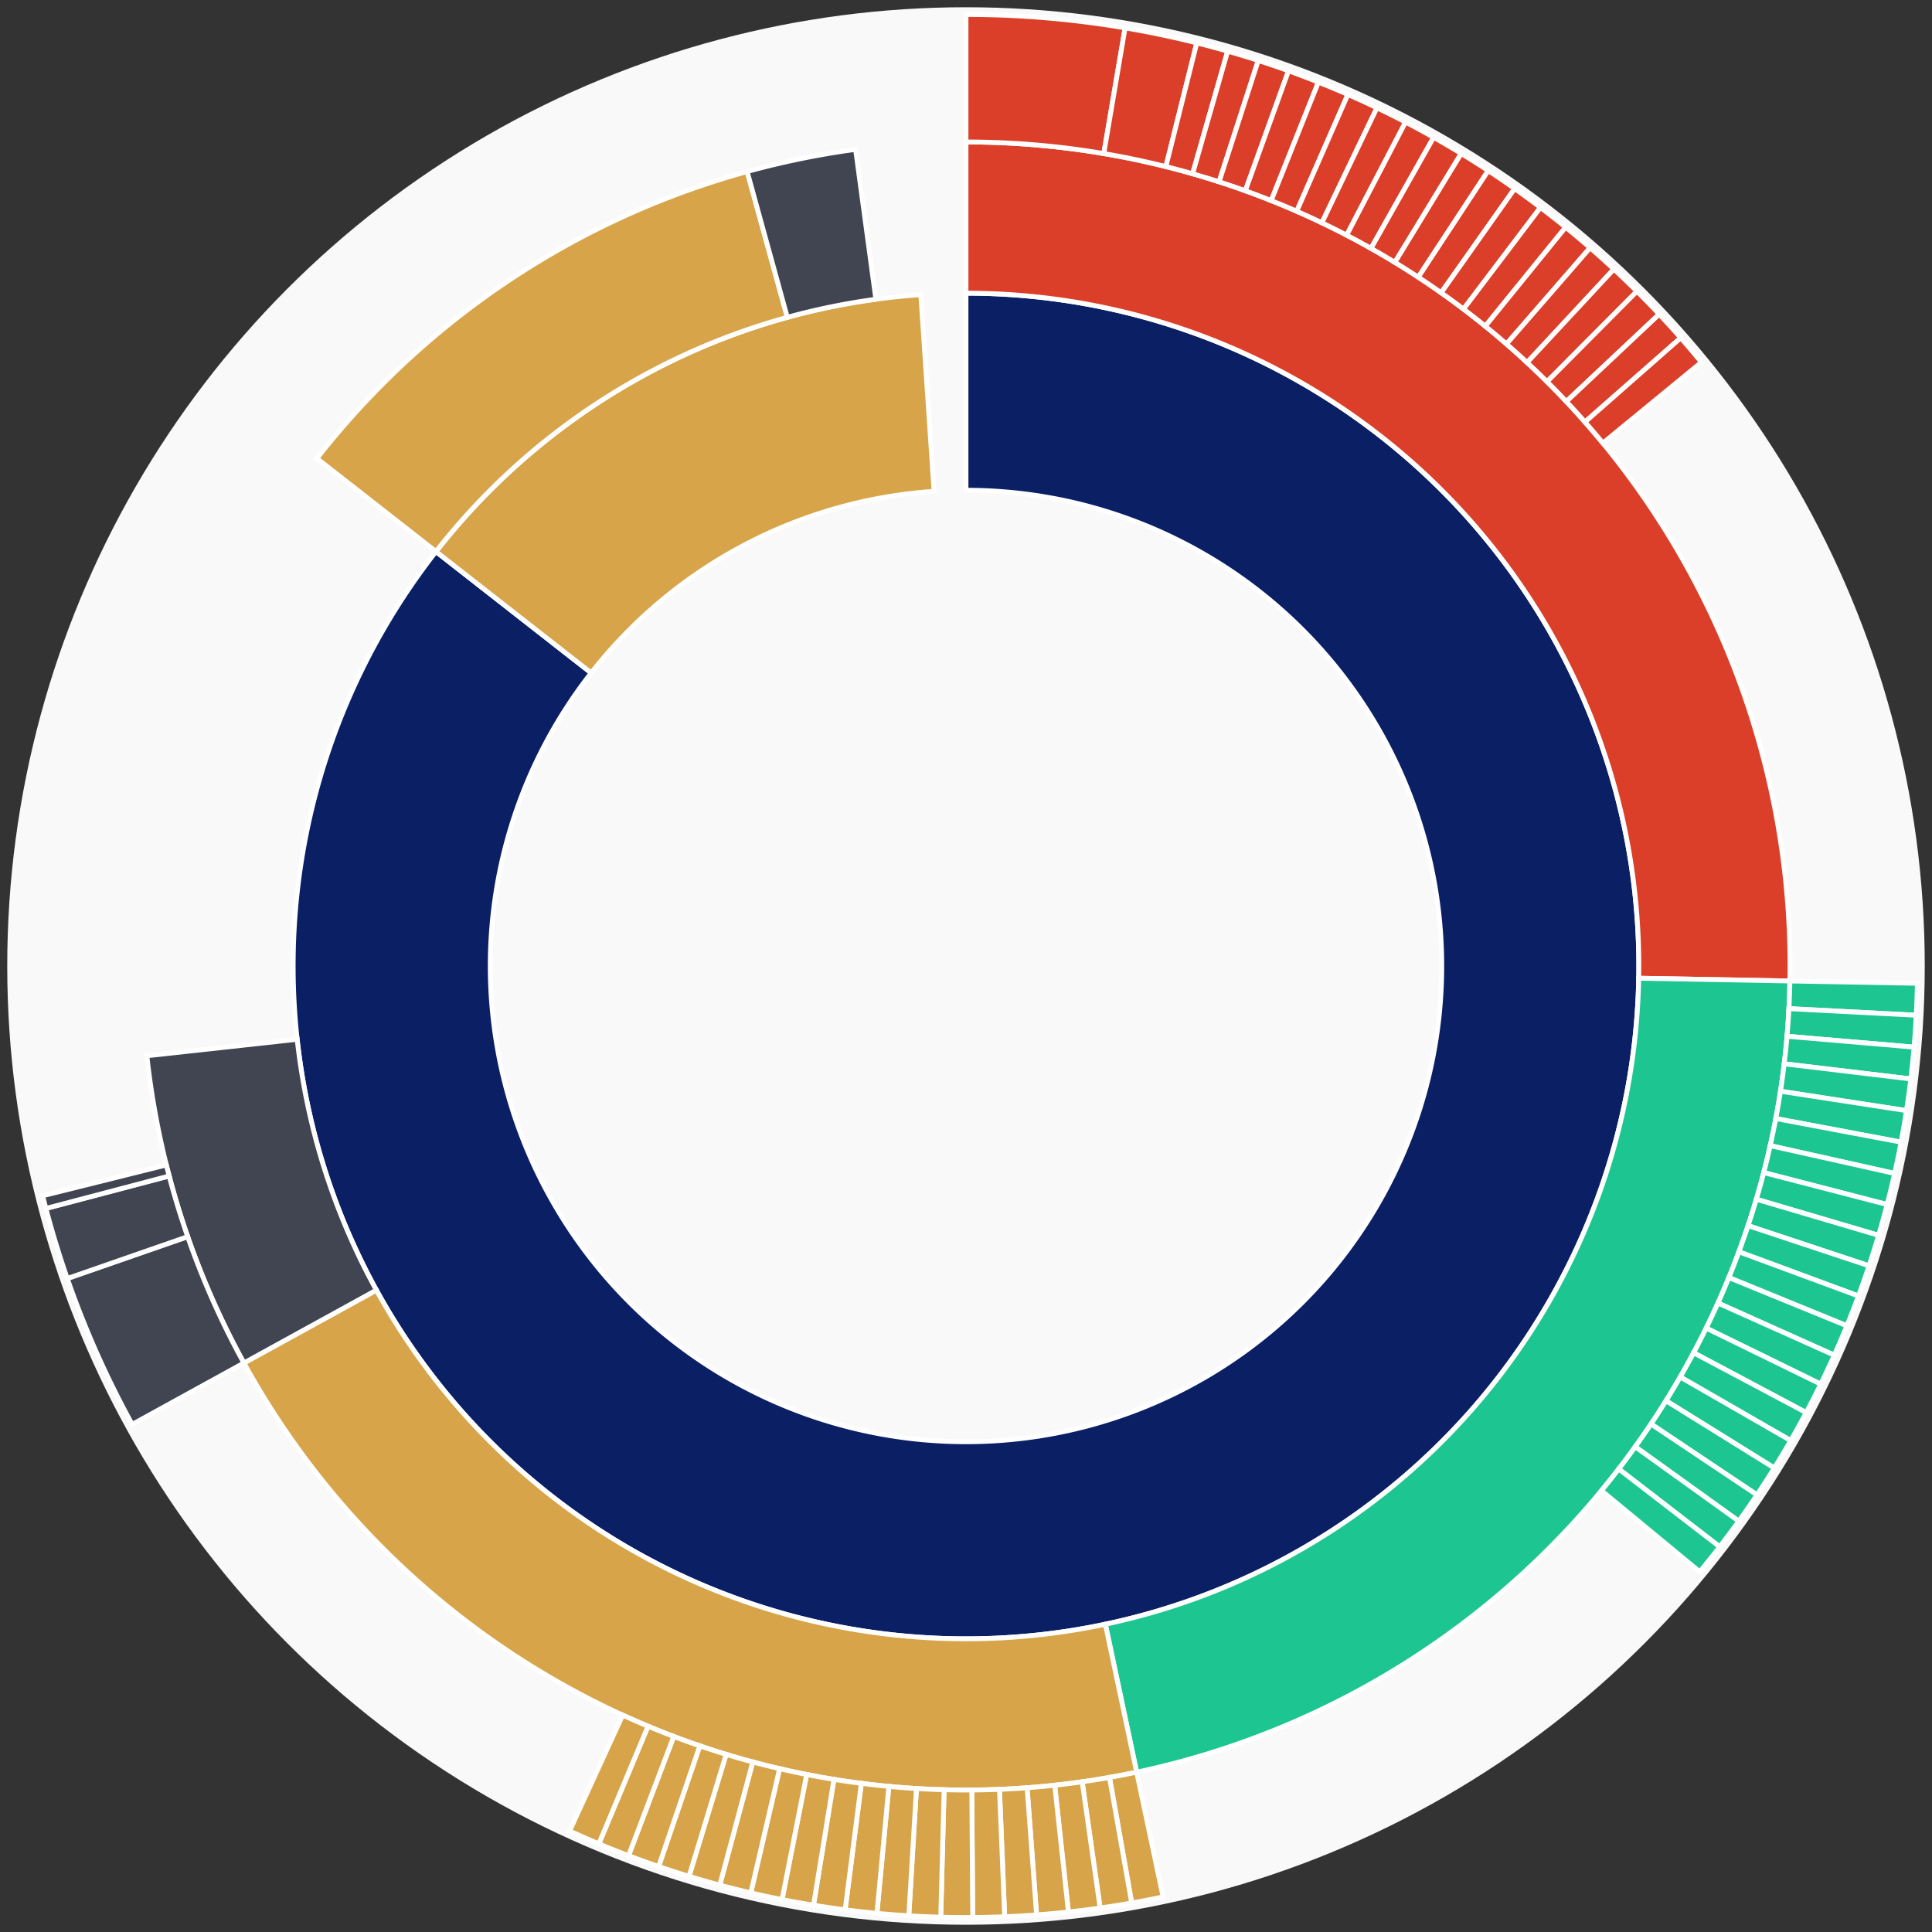 <svg xmlns="http://www.w3.org/2000/svg" width="400" height="400" id="block-7907789"><rect width="100%" height="100%" fill="#333333" stroke="none"/><g id="burst-container" transform="translate(200,200)"><circle r="197" style="fill: #f9f9f9; stroke: #f9f9f9; stroke-width: 3; opacity: 1;" id="circle-base"></circle><path display="none" d="M6.031385485800715e-15,-98.5A98.5,98.5,0,1,1,-6.031385485800715e-15,98.5A98.5,98.5,0,1,1,6.031385485800715e-15,-98.5Z" fill-rule="evenodd" id="p-type-root" style="stroke: #fff; opacity: 1;"></path><path d="M8.529667153919608e-15,-139.3A139.3,139.3,0,1,1,-109.737,-85.804L-77.595,-60.673A98.5,98.5,0,1,0,6.031385485800715e-15,-98.5Z" fill-rule="evenodd" style="fill: #0B1F65; stroke: #fff; opacity: 1;" id="p-type-data"></path><path d="M-109.737,-85.804A139.3,139.3,0,0,1,-9.354,-138.986L-6.614,-98.278A98.5,98.5,0,0,0,-77.595,-60.673Z" fill-rule="evenodd" style="fill: #D7A449; stroke: #fff; opacity: 1;" id="p-type-value"></path><path d="M1.0446666101440332e-14,-170.607A170.607,170.607,0,0,1,170.579,3.102L139.277,2.532A139.3,139.3,0,0,0,8.529667153919608e-15,-139.3Z" fill-rule="evenodd" style="fill: #DB3F29; stroke: #fff; opacity: 1;" id="p-type-functions"></path><path d="M170.579,3.102A170.607,170.607,0,0,1,35.338,166.907L28.853,136.279A139.3,139.3,0,0,0,139.277,2.532Z" fill-rule="evenodd" style="fill: #1DC690; stroke: #fff; opacity: 1;" id="p-type-logs"></path><path d="M35.338,166.907A170.607,170.607,0,0,1,-149.503,82.192L-122.069,67.109A139.3,139.3,0,0,0,28.853,136.279Z" fill-rule="evenodd" style="fill: #D7A449; stroke: #fff; opacity: 1;" id="p-type-tokenTransfers"></path><path d="M-149.503,82.192A170.607,170.607,0,0,1,-169.591,18.588L-138.471,15.177A139.3,139.3,0,0,0,-122.069,67.109Z" fill-rule="evenodd" style="fill: #414552; stroke: #fff; opacity: 1;" id="p-type-ether"></path><path d="M-134.399,-105.088A170.607,170.607,0,0,1,-45.308,-164.481L-36.994,-134.298A139.3,139.3,0,0,0,-109.737,-85.804Z" fill-rule="evenodd" style="fill: #D7A449; stroke: #fff; opacity: 1;" id="p-type-tokenTransfers"></path><path d="M-45.308,-164.481A170.607,170.607,0,0,1,-22.86,-169.069L-18.665,-138.044A139.3,139.3,0,0,0,-36.994,-134.298Z" fill-rule="evenodd" style="fill: #414552; stroke: #fff; opacity: 1;" id="p-type-ether"></path><path d="M1.206277097160143e-14,-197A197,197,0,0,1,32.94,-194.227L28.527,-168.205A170.607,170.607,0,0,0,1.0446666101440332e-14,-170.607Z" fill-rule="evenodd" style="fill: #DB3F29; stroke: #fff; opacity: 1;" id="p-type-functions"></path><path d="M32.94,-194.227A197,197,0,0,1,47.784,-191.117L41.382,-165.512A170.607,170.607,0,0,0,28.527,-168.205Z" fill-rule="evenodd" style="fill: #DB3F29; stroke: #fff; opacity: 1;" id="p-type-functions"></path><path d="M47.784,-191.117A197,197,0,0,1,54.177,-189.404L46.919,-164.029A170.607,170.607,0,0,0,41.382,-165.512Z" fill-rule="evenodd" style="fill: #DB3F29; stroke: #fff; opacity: 1;" id="p-type-functions"></path><path d="M54.177,-189.404A197,197,0,0,1,60.509,-187.477L52.403,-162.36A170.607,170.607,0,0,0,46.919,-164.029Z" fill-rule="evenodd" style="fill: #DB3F29; stroke: #fff; opacity: 1;" id="p-type-functions"></path><path d="M60.509,-187.477A197,197,0,0,1,66.773,-185.338L57.827,-160.508A170.607,170.607,0,0,0,52.403,-162.36Z" fill-rule="evenodd" style="fill: #DB3F29; stroke: #fff; opacity: 1;" id="p-type-functions"></path><path d="M66.773,-185.338A197,197,0,0,1,72.962,-182.991L63.187,-158.475A170.607,170.607,0,0,0,57.827,-160.508Z" fill-rule="evenodd" style="fill: #DB3F29; stroke: #fff; opacity: 1;" id="p-type-functions"></path><path d="M72.962,-182.991A197,197,0,0,1,79.068,-180.436L68.475,-156.263A170.607,170.607,0,0,0,63.187,-158.475Z" fill-rule="evenodd" style="fill: #DB3F29; stroke: #fff; opacity: 1;" id="p-type-functions"></path><path d="M79.068,-180.436A197,197,0,0,1,85.084,-177.678L73.685,-153.874A170.607,170.607,0,0,0,68.475,-156.263Z" fill-rule="evenodd" style="fill: #DB3F29; stroke: #fff; opacity: 1;" id="p-type-functions"></path><path d="M85.084,-177.678A197,197,0,0,1,91.005,-174.72L78.813,-151.312A170.607,170.607,0,0,0,73.685,-153.874Z" fill-rule="evenodd" style="fill: #DB3F29; stroke: #fff; opacity: 1;" id="p-type-functions"></path><path d="M91.005,-174.72A197,197,0,0,1,96.823,-171.564L83.851,-148.579A170.607,170.607,0,0,0,78.813,-151.312Z" fill-rule="evenodd" style="fill: #DB3F29; stroke: #fff; opacity: 1;" id="p-type-functions"></path><path d="M96.823,-171.564A197,197,0,0,1,102.532,-168.215L88.795,-145.678A170.607,170.607,0,0,0,83.851,-148.579Z" fill-rule="evenodd" style="fill: #DB3F29; stroke: #fff; opacity: 1;" id="p-type-functions"></path><path d="M102.532,-168.215A197,197,0,0,1,108.125,-164.675L93.639,-142.613A170.607,170.607,0,0,0,88.795,-145.678Z" fill-rule="evenodd" style="fill: #DB3F29; stroke: #fff; opacity: 1;" id="p-type-functions"></path><path d="M108.125,-164.675A197,197,0,0,1,113.596,-160.95L98.377,-139.387A170.607,170.607,0,0,0,93.639,-142.613Z" fill-rule="evenodd" style="fill: #DB3F29; stroke: #fff; opacity: 1;" id="p-type-functions"></path><path d="M113.596,-160.95A197,197,0,0,1,118.938,-157.043L103.004,-136.004A170.607,170.607,0,0,0,98.377,-139.387Z" fill-rule="evenodd" style="fill: #DB3F29; stroke: #fff; opacity: 1;" id="p-type-functions"></path><path d="M118.938,-157.043A197,197,0,0,1,124.147,-152.959L107.514,-132.467A170.607,170.607,0,0,0,103.004,-136.004Z" fill-rule="evenodd" style="fill: #DB3F29; stroke: #fff; opacity: 1;" id="p-type-functions"></path><path d="M124.147,-152.959A197,197,0,0,1,129.215,-148.702L111.904,-128.78A170.607,170.607,0,0,0,107.514,-132.467Z" fill-rule="evenodd" style="fill: #DB3F29; stroke: #fff; opacity: 1;" id="p-type-functions"></path><path d="M129.215,-148.702A197,197,0,0,1,134.138,-144.278L116.167,-124.948A170.607,170.607,0,0,0,111.904,-128.78Z" fill-rule="evenodd" style="fill: #DB3F29; stroke: #fff; opacity: 1;" id="p-type-functions"></path><path d="M134.138,-144.278A197,197,0,0,1,138.909,-139.69L120.298,-120.975A170.607,170.607,0,0,0,116.167,-124.948Z" fill-rule="evenodd" style="fill: #DB3F29; stroke: #fff; opacity: 1;" id="p-type-functions"></path><path d="M138.909,-139.69A197,197,0,0,1,143.523,-134.945L124.294,-116.866A170.607,170.607,0,0,0,120.298,-120.975Z" fill-rule="evenodd" style="fill: #DB3F29; stroke: #fff; opacity: 1;" id="p-type-functions"></path><path d="M143.523,-134.945A197,197,0,0,1,147.975,-130.048L128.15,-112.624A170.607,170.607,0,0,0,124.294,-116.866Z" fill-rule="evenodd" style="fill: #DB3F29; stroke: #fff; opacity: 1;" id="p-type-functions"></path><path d="M147.975,-130.048A197,197,0,0,1,152.26,-125.003L131.861,-108.256A170.607,170.607,0,0,0,128.15,-112.624Z" fill-rule="evenodd" style="fill: #DB3F29; stroke: #fff; opacity: 1;" id="p-type-functions"></path><path d="M196.967,3.581A197,197,0,0,1,196.736,10.196L170.378,8.83A170.607,170.607,0,0,0,170.579,3.102Z" fill-rule="evenodd" style="fill: #1DC690; stroke: #fff; opacity: 1;" id="p-type-logs"></path><path d="M196.736,10.196A197,197,0,0,1,196.282,16.799L169.986,14.549A170.607,170.607,0,0,0,170.378,8.83Z" fill-rule="evenodd" style="fill: #1DC690; stroke: #fff; opacity: 1;" id="p-type-logs"></path><path d="M196.282,16.799A197,197,0,0,1,195.607,23.384L169.401,20.251A170.607,170.607,0,0,0,169.986,14.549Z" fill-rule="evenodd" style="fill: #1DC690; stroke: #fff; opacity: 1;" id="p-type-logs"></path><path d="M195.607,23.384A197,197,0,0,1,194.711,29.941L168.625,25.93A170.607,170.607,0,0,0,169.401,20.251Z" fill-rule="evenodd" style="fill: #1DC690; stroke: #fff; opacity: 1;" id="p-type-logs"></path><path d="M194.711,29.941A197,197,0,0,1,193.596,36.465L167.659,31.58A170.607,170.607,0,0,0,168.625,25.93Z" fill-rule="evenodd" style="fill: #1DC690; stroke: #fff; opacity: 1;" id="p-type-logs"></path><path d="M193.596,36.465A197,197,0,0,1,192.261,42.948L166.503,37.194A170.607,170.607,0,0,0,167.659,31.58Z" fill-rule="evenodd" style="fill: #1DC690; stroke: #fff; opacity: 1;" id="p-type-logs"></path><path d="M192.261,42.948A197,197,0,0,1,190.71,49.383L165.16,42.767A170.607,170.607,0,0,0,166.503,37.194Z" fill-rule="evenodd" style="fill: #1DC690; stroke: #fff; opacity: 1;" id="p-type-logs"></path><path d="M190.71,49.383A197,197,0,0,1,188.944,55.761L163.63,48.291A170.607,170.607,0,0,0,165.16,42.767Z" fill-rule="evenodd" style="fill: #1DC690; stroke: #fff; opacity: 1;" id="p-type-logs"></path><path d="M188.944,55.761A197,197,0,0,1,186.964,62.077L161.915,53.76A170.607,170.607,0,0,0,163.63,48.291Z" fill-rule="evenodd" style="fill: #1DC690; stroke: #fff; opacity: 1;" id="p-type-logs"></path><path d="M186.964,62.077A197,197,0,0,1,184.773,68.323L160.018,59.169A170.607,170.607,0,0,0,161.915,53.76Z" fill-rule="evenodd" style="fill: #1DC690; stroke: #fff; opacity: 1;" id="p-type-logs"></path><path d="M184.773,68.323A197,197,0,0,1,182.373,74.491L157.94,64.511A170.607,170.607,0,0,0,160.018,59.169Z" fill-rule="evenodd" style="fill: #1DC690; stroke: #fff; opacity: 1;" id="p-type-logs"></path><path d="M182.373,74.491A197,197,0,0,1,179.768,80.576L155.684,69.781A170.607,170.607,0,0,0,157.94,64.511Z" fill-rule="evenodd" style="fill: #1DC690; stroke: #fff; opacity: 1;" id="p-type-logs"></path><path d="M179.768,80.576A197,197,0,0,1,176.96,86.569L153.252,74.971A170.607,170.607,0,0,0,155.684,69.781Z" fill-rule="evenodd" style="fill: #1DC690; stroke: #fff; opacity: 1;" id="p-type-logs"></path><path d="M176.96,86.569A197,197,0,0,1,173.952,92.465L150.647,80.077A170.607,170.607,0,0,0,153.252,74.971Z" fill-rule="evenodd" style="fill: #1DC690; stroke: #fff; opacity: 1;" id="p-type-logs"></path><path d="M173.952,92.465A197,197,0,0,1,170.747,98.256L147.872,85.092A170.607,170.607,0,0,0,150.647,80.077Z" fill-rule="evenodd" style="fill: #1DC690; stroke: #fff; opacity: 1;" id="p-type-logs"></path><path d="M170.747,98.256A197,197,0,0,1,167.35,103.937L144.93,90.012A170.607,170.607,0,0,0,147.872,85.092Z" fill-rule="evenodd" style="fill: #1DC690; stroke: #fff; opacity: 1;" id="p-type-logs"></path><path d="M167.35,103.937A197,197,0,0,1,163.764,109.5L141.824,94.83A170.607,170.607,0,0,0,144.93,90.012Z" fill-rule="evenodd" style="fill: #1DC690; stroke: #fff; opacity: 1;" id="p-type-logs"></path><path d="M163.764,109.5A197,197,0,0,1,159.994,114.939L138.558,99.54A170.607,170.607,0,0,0,141.824,94.83Z" fill-rule="evenodd" style="fill: #1DC690; stroke: #fff; opacity: 1;" id="p-type-logs"></path><path d="M159.994,114.939A197,197,0,0,1,156.042,120.249L135.136,104.139A170.607,170.607,0,0,0,138.558,99.54Z" fill-rule="evenodd" style="fill: #1DC690; stroke: #fff; opacity: 1;" id="p-type-logs"></path><path d="M156.042,120.249A197,197,0,0,1,151.914,125.423L131.562,108.62A170.607,170.607,0,0,0,135.136,104.139Z" fill-rule="evenodd" style="fill: #1DC690; stroke: #fff; opacity: 1;" id="p-type-logs"></path><path d="M40.805,192.728A197,197,0,0,1,34.308,193.99L29.711,168A170.607,170.607,0,0,0,35.338,166.907Z" fill-rule="evenodd" style="fill: #D7A449; stroke: #fff; opacity: 1;" id="p-type-tokenTransfers"></path><path d="M34.308,193.99A197,197,0,0,1,27.771,195.033L24.051,168.903A170.607,170.607,0,0,0,29.711,168Z" fill-rule="evenodd" style="fill: #D7A449; stroke: #fff; opacity: 1;" id="p-type-tokenTransfers"></path><path d="M27.771,195.033A197,197,0,0,1,21.204,195.856L18.363,169.616A170.607,170.607,0,0,0,24.051,168.903Z" fill-rule="evenodd" style="fill: #D7A449; stroke: #fff; opacity: 1;" id="p-type-tokenTransfers"></path><path d="M21.204,195.856A197,197,0,0,1,14.613,196.457L12.655,170.137A170.607,170.607,0,0,0,18.363,169.616Z" fill-rule="evenodd" style="fill: #D7A449; stroke: #fff; opacity: 1;" id="p-type-tokenTransfers"></path><path d="M14.613,196.457A197,197,0,0,1,8.005,196.837L6.932,170.466A170.607,170.607,0,0,0,12.655,170.137Z" fill-rule="evenodd" style="fill: #D7A449; stroke: #fff; opacity: 1;" id="p-type-tokenTransfers"></path><path d="M8.005,196.837A197,197,0,0,1,1.388,196.995L1.202,170.603A170.607,170.607,0,0,0,6.932,170.466Z" fill-rule="evenodd" style="fill: #D7A449; stroke: #fff; opacity: 1;" id="p-type-tokenTransfers"></path><path d="M1.388,196.995A197,197,0,0,1,-5.23,196.931L-4.53,170.547A170.607,170.607,0,0,0,1.202,170.603Z" fill-rule="evenodd" style="fill: #D7A449; stroke: #fff; opacity: 1;" id="p-type-tokenTransfers"></path><path d="M-5.23,196.931A197,197,0,0,1,-11.843,196.644L-10.256,170.298A170.607,170.607,0,0,0,-4.53,170.547Z" fill-rule="evenodd" style="fill: #D7A449; stroke: #fff; opacity: 1;" id="p-type-tokenTransfers"></path><path d="M-11.843,196.644A197,197,0,0,1,-18.442,196.135L-15.971,169.858A170.607,170.607,0,0,0,-10.256,170.298Z" fill-rule="evenodd" style="fill: #D7A449; stroke: #fff; opacity: 1;" id="p-type-tokenTransfers"></path><path d="M-18.442,196.135A197,197,0,0,1,-25.021,195.405L-21.668,169.225A170.607,170.607,0,0,0,-15.971,169.858Z" fill-rule="evenodd" style="fill: #D7A449; stroke: #fff; opacity: 1;" id="p-type-tokenTransfers"></path><path d="M-25.021,195.405A197,197,0,0,1,-31.571,194.454L-27.341,168.402A170.607,170.607,0,0,0,-21.668,169.225Z" fill-rule="evenodd" style="fill: #D7A449; stroke: #fff; opacity: 1;" id="p-type-tokenTransfers"></path><path d="M-31.571,194.454A197,197,0,0,1,-38.085,193.284L-32.983,167.388A170.607,170.607,0,0,0,-27.341,168.402Z" fill-rule="evenodd" style="fill: #D7A449; stroke: #fff; opacity: 1;" id="p-type-tokenTransfers"></path><path d="M-38.085,193.284A197,197,0,0,1,-44.557,191.895L-38.587,166.186A170.607,170.607,0,0,0,-32.983,167.388Z" fill-rule="evenodd" style="fill: #D7A449; stroke: #fff; opacity: 1;" id="p-type-tokenTransfers"></path><path d="M-44.557,191.895A197,197,0,0,1,-50.978,190.29L-44.148,164.796A170.607,170.607,0,0,0,-38.587,166.186Z" fill-rule="evenodd" style="fill: #D7A449; stroke: #fff; opacity: 1;" id="p-type-tokenTransfers"></path><path d="M-50.978,190.29A197,197,0,0,1,-57.341,188.47L-49.659,163.22A170.607,170.607,0,0,0,-44.148,164.796Z" fill-rule="evenodd" style="fill: #D7A449; stroke: #fff; opacity: 1;" id="p-type-tokenTransfers"></path><path d="M-57.341,188.47A197,197,0,0,1,-63.64,186.437L-55.114,161.46A170.607,170.607,0,0,0,-49.659,163.22Z" fill-rule="evenodd" style="fill: #D7A449; stroke: #fff; opacity: 1;" id="p-type-tokenTransfers"></path><path d="M-63.64,186.437A197,197,0,0,1,-69.867,184.194L-60.507,159.517A170.607,170.607,0,0,0,-55.114,161.46Z" fill-rule="evenodd" style="fill: #D7A449; stroke: #fff; opacity: 1;" id="p-type-tokenTransfers"></path><path d="M-69.867,184.194A197,197,0,0,1,-76.016,181.743L-65.831,157.394A170.607,170.607,0,0,0,-60.507,159.517Z" fill-rule="evenodd" style="fill: #D7A449; stroke: #fff; opacity: 1;" id="p-type-tokenTransfers"></path><path d="M-76.016,181.743A197,197,0,0,1,-82.078,179.087L-71.082,155.094A170.607,170.607,0,0,0,-65.831,157.394Z" fill-rule="evenodd" style="fill: #D7A449; stroke: #fff; opacity: 1;" id="p-type-tokenTransfers"></path><path d="M-172.632,94.907A197,197,0,0,1,-186.07,64.705L-161.142,56.037A170.607,170.607,0,0,0,-149.503,82.192Z" fill-rule="evenodd" style="fill: #414552; stroke: #fff; opacity: 1;" id="p-type-ether"></path><path d="M-186.07,64.705A197,197,0,0,1,-190.497,50.199L-164.975,43.474A170.607,170.607,0,0,0,-161.142,56.037Z" fill-rule="evenodd" style="fill: #414552; stroke: #fff; opacity: 1;" id="p-type-ether"></path><path d="M-190.497,50.199A197,197,0,0,1,-191.171,47.569L-165.559,41.196A170.607,170.607,0,0,0,-164.975,43.474Z" fill-rule="evenodd" style="fill: #414552; stroke: #fff; opacity: 1;" id="p-type-ether"></path></g></svg>